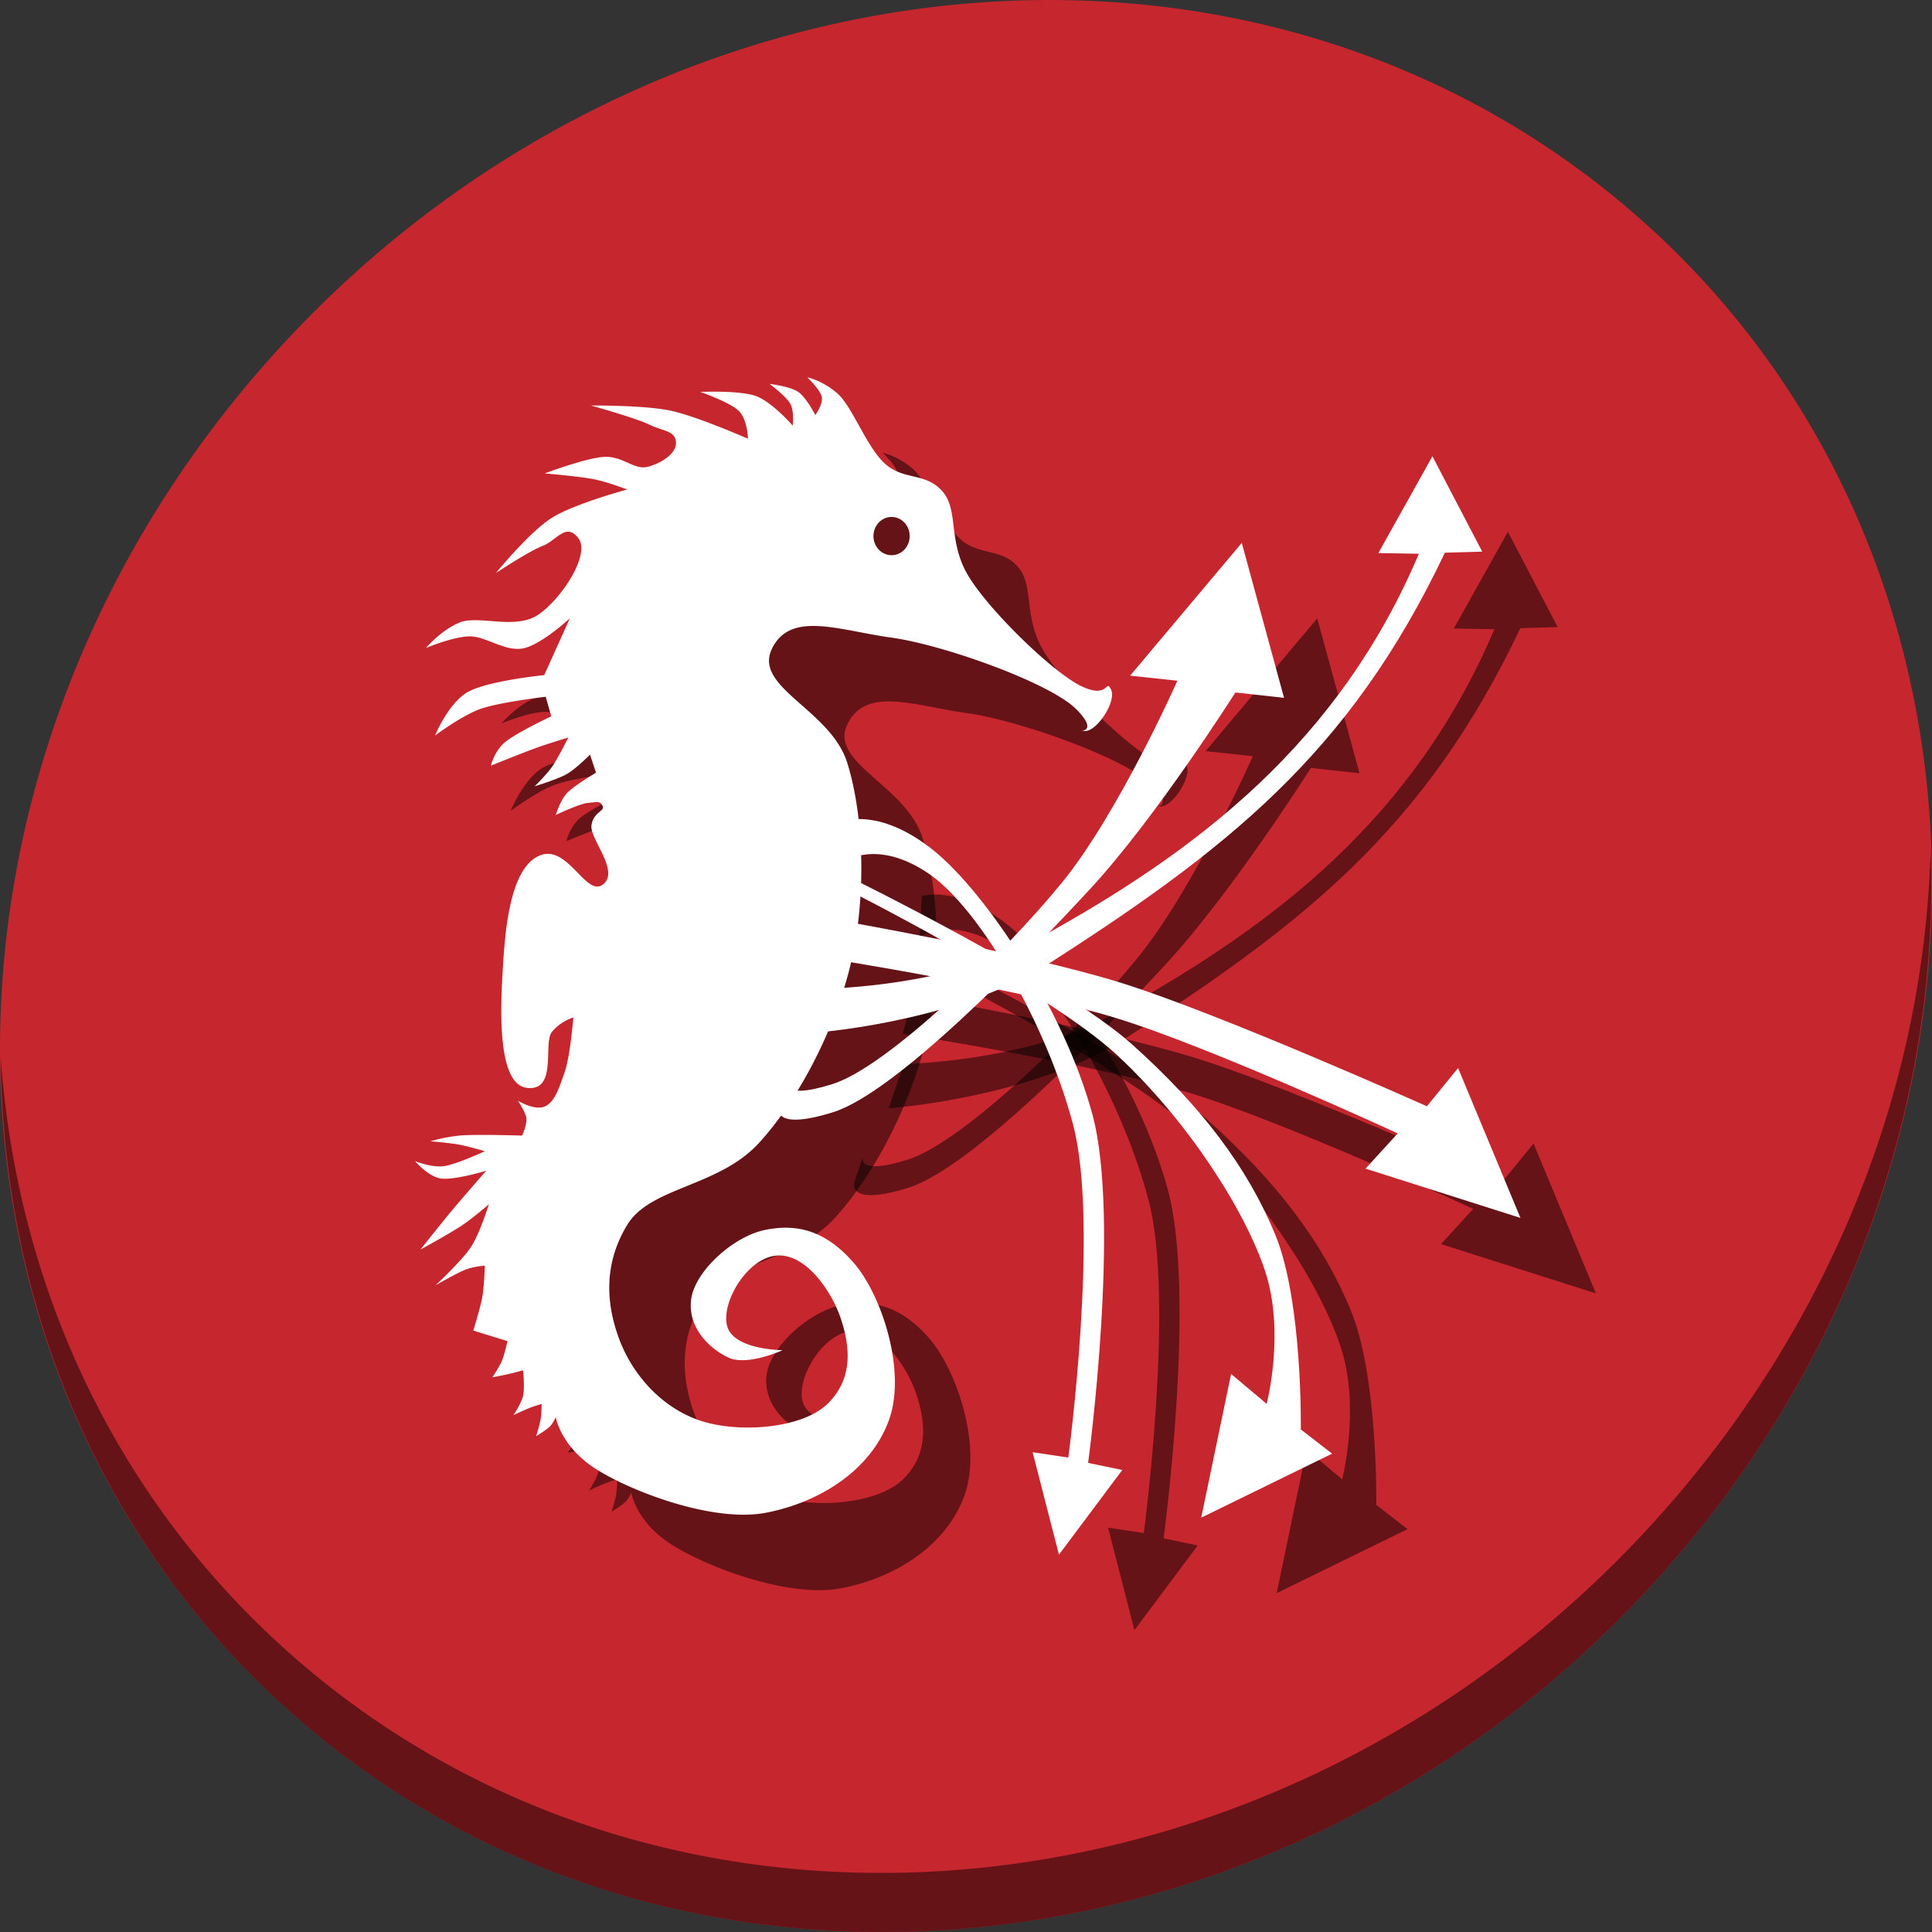 <?xml version="1.0" encoding="UTF-8" standalone="no"?>
<!-- Created with Inkscape (http://www.inkscape.org/) -->

<svg
   xmlns:dc="http://purl.org/dc/elements/1.1/"
   xmlns:cc="http://creativecommons.org/ns#"
   xmlns:rdf="http://www.w3.org/1999/02/22-rdf-syntax-ns#"
   xmlns:svg="http://www.w3.org/2000/svg"
   xmlns="http://www.w3.org/2000/svg"
   xmlns:sodipodi="http://sodipodi.sourceforge.net/DTD/sodipodi-0.dtd"
   xmlns:inkscape="http://www.inkscape.org/namespaces/inkscape"
   width="512"
   height="512"
   viewBox="0 0 512 512"
   id="svg2"
   version="1.1"
   inkscape:version="0.92.2 5c3e80d, 2017-08-06"
   sodipodi:docname="valknut.svg"
   inkscape:export-filename="/home/trlinux/Masaüstü/youTube.png"
   inkscape:export-xdpi="90"
   inkscape:export-ydpi="90">
  <rect x="0" y="0" width="512" height="512" fill="#333333" stroke="none"/>
  <defs
     id="defs4">
    <clipPath
       clipPathUnits="userSpaceOnUse"
       id="clipPath14186-9">
      <path
         inkscape:original-d="m 137.57703,281.0191 c 6.32494,-1.3585 11.99755,4.87308 16.86679,9.13228 6.42572,5.62067 -8.54781,26.01622 13.24488,19.8293 5.86081,-1.66388 6.89528,11.31183 10.16415,16.45304 4.09971,6.44793 11.58575,13.6827 13.65231,21.03883 1.58383,5.63779 1.34339,10.90606 -1.62666,15.95302 -3.57124,6.06857 -11.7907,10.42929 -18.78877,11.20919 -5.73056,0.63864 -11.87822,-3.8351 -17.38362,-5.54906 -12.31617,-3.83432 -23.77946,-5.82074 -36.09666,-9.65174 -2.50091,-0.77785 -8.28361,-2.638 -10.96988,-3.42629 -4.51043,-1.3236 -6.46556,-0.99271 -8.72046,-4.76819 -2.68251,-4.49147 0.68051,-9.72669 3.16379,-14.79408 4.06995,-8.30524 1.91195,-17.82603 0.46203,-25.51057 -0.92235,-4.8884 -0.66071,-7.92707 2.7425,-10.79139 4.99476,-4.20385 14.53027,-1.53186 20.35272,-4.08305 5.82246,-2.55119 6.66365,-13.6939 12.93688,-15.04129 z"
         sodipodi:nodetypes="ssssssssssssssss"
         inkscape:connector-curvature="0"
         id="path14188-1"
         d="m 137.577,281.019 c 1.599,-0.663 3.398,-0.784 5.101,-0.47 1.703,0.314 3.311,1.049 4.743,2.022 2.864,1.946 4.988,4.778 7.023,7.58 4.672,6.434 9.169,13.002 13.245,19.829 3.306,5.538 6.344,11.257 10.164,16.453 2.494,3.392 5.307,6.539 7.813,9.922 2.506,3.383 4.728,7.056 5.839,11.117 1.444,5.277 0.885,11.093 -1.627,15.953 -1.767,3.419 -4.476,6.352 -7.772,8.339 -3.296,1.987 -7.171,3.014 -11.016,2.87 -6.114,-0.229 -11.699,-3.285 -17.384,-5.549 -11.581,-4.612 -24.16,-6.059 -36.097,-9.652 -3.669,-1.104 -7.276,-2.411 -10.97,-3.426 -1.641,-0.451 -3.309,-0.848 -4.859,-1.551 -1.55,-0.703 -3,-1.749 -3.862,-3.217 -0.666,-1.134 -0.948,-2.47 -0.93,-3.786 0.018,-1.316 0.326,-2.615 0.774,-3.852 0.896,-2.474 2.343,-4.714 3.32,-7.157 1.595,-3.989 1.882,-8.388 1.667,-12.679 -0.215,-4.291 -0.911,-8.545 -1.205,-12.831 -0.131,-1.914 -0.181,-3.853 0.185,-5.736 0.365,-1.883 1.176,-3.725 2.558,-5.055 1.274,-1.227 2.965,-1.955 4.696,-2.317 1.732,-0.361 3.515,-0.377 5.284,-0.338 1.768,0.04 3.541,0.134 5.304,-0.011 1.763,-0.145 3.533,-0.541 5.069,-1.418 1.46,-0.834 2.654,-2.075 3.644,-3.434 0.989,-1.36 1.789,-2.846 2.609,-4.314 0.82,-1.468 1.668,-2.932 2.742,-4.226 1.073,-1.295 2.389,-2.423 3.943,-3.067"
         style="fill:#402c07;fill-opacity:1;stroke:none" />
    </clipPath>
    <inkscape:path-effect
       is_visible="true"
       id="path-effect4669-1"
       effect="spiro" />
    <inkscape:path-effect
       is_visible="true"
       id="path-effect4669-4-3"
       effect="spiro" />
    <inkscape:path-effect
       effect="spiro"
       id="path-effect14300-7"
       is_visible="true" />
    <clipPath
       clipPathUnits="userSpaceOnUse"
       id="clipPath14489-3">
      <path
         style="fill:url(#linearGradient14493);fill-opacity:1;stroke:none"
         d="m 516.006,331.876 c -0.671,1.719 -1.627,3.327 -2.816,4.738 -2.624,3.115 -6.268,5.17 -9.896,7.02 -6.189,3.154 -12.602,5.922 -18.42,9.717 -3.898,2.542 -7.496,5.527 -10.86,8.742 -2.877,2.75 -5.606,5.687 -8.832,8.018 -3.256,2.351 -7.019,4.054 -10.991,4.65 -4.83,0.725 -9.821,-0.213 -14.299,-2.164 -3.138,-1.367 -6.156,-3.323 -7.963,-6.229 -1.814,-2.918 -2.228,-6.488 -2.233,-9.924 -0.008,-6.077 1.118,-12.09 2.178,-18.073 0.881,-4.972 1.719,-9.955 2.26,-14.975 0.983,-9.131 0.976,-18.353 0.32,-27.513 -0.11,-1.534 -0.238,-3.083 -0.008,-4.604 0.229,-1.521 0.855,-3.037 2.021,-4.04 1.077,-0.927 2.521,-1.336 3.939,-1.415 1.419,-0.079 2.834,0.147 4.24,0.352 3.313,0.484 6.652,0.865 9.889,1.717 2.043,0.537 4.033,1.259 6.072,1.811 3.403,0.92 6.966,1.361 10.467,0.952 3.769,-0.441 7.43,-1.857 11.224,-1.765 1.557,0.038 3.102,0.332 4.586,0.8 1.515,0.478 3.009,1.162 4.123,2.295 0.846,0.861 1.436,1.945 1.879,3.069 0.66,1.674 1.015,3.457 1.167,5.249 0.135,1.588 0.113,3.194 0.414,4.759 0.495,2.575 1.847,4.923 3.528,6.935 1.681,2.012 3.69,3.72 5.696,5.408 1.999,1.681 4.011,3.355 6.167,4.828 1.012,0.692 2.056,1.339 3.017,2.101 0.961,0.761 1.845,1.647 2.445,2.715 0.815,1.449 1.064,3.208 0.683,4.826 l 2e-5,0"
         id="path14491-6"
         inkscape:connector-curvature="0"
         sodipodi:nodetypes="aaaaaaaaaaaaaaaaaaaaaaaacscaa"
         inkscape:original-d="m 516.00562,331.8756 c 0.90859,1.59687 -1.57016,3.38773 -2.81579,4.73826 -2.74207,2.97299 -6.45099,4.90178 -9.89648,7.01985 -5.91373,3.63539 -12.61918,5.90302 -18.41964,9.71654 -3.88318,2.553 -7.32809,5.72221 -10.86016,8.74238 -3.0221,2.58411 -5.48201,5.87643 -8.83247,8.01771 -3.3519,2.1422 -7.0437,4.15414 -10.99061,4.6502 -4.78298,0.60114 -9.87221,-0.25577 -14.29898,-2.16416 -3.0947,-1.33413 -6.16113,-3.38144 -7.96301,-6.22931 -1.81288,-2.86525 -2.06093,-6.5375 -2.23266,-9.92375 -0.30734,-6.06031 1.36252,-12.0605 2.17848,-18.07349 0.67882,-5.00236 1.85312,-9.94325 2.26013,-14.97502 0.73946,-9.14185 -0.7797,-18.40771 0.3199,-27.51327 0.35468,-2.93704 -0.181,-6.65876 2.01238,-8.64398 2.0384,-1.84494 5.43058,-1.1212 8.17929,-1.06253 3.34492,0.0714 6.63224,0.95108 9.88917,1.71656 2.05612,0.48325 3.99816,1.41138 6.0722,1.81081 3.44031,0.66255 6.96573,1.06623 10.46739,0.95192 3.78516,-0.12356 7.43659,-1.79636 11.22363,-1.76474 1.55185,0.013 3.12359,0.28186 4.58649,0.79985 1.48266,0.52499 2.98786,1.20618 4.12281,2.29512 0.86547,0.83038 1.42933,1.95676 1.87872,3.06879 0.67163,1.66196 0.8942,3.4778 1.16703,5.24945 0.24238,1.57389 -0.1531,3.27141 0.41433,4.75933 1.83023,4.79924 5.57666,8.72712 9.22489,12.34277 1.74278,1.93455 4.03041,3.53404 6.16708,4.82839 2.26886,1.37444 4.3675,2.44991 5.46279,4.81597 0.65901,1.48517 -0.54371,3.76097 0.68307,4.82635 z" />
    </clipPath>
    <inkscape:path-effect
       is_visible="true"
       id="path-effect29707-7-6"
       effect="spiro" />
    <inkscape:path-effect
       effect="spiro"
       id="path-effect14972-2-2"
       is_visible="true" />
    <inkscape:path-effect
       effect="spiro"
       id="path-effect15017-9"
       is_visible="true" />
    <clipPath
       clipPathUnits="userSpaceOnUse"
       id="clipPath15031-3">
      <path
         style="fill:none;stroke:#729fcf;stroke-width:0.125;stroke-linecap:butt;stroke-linejoin:miter;stroke-miterlimit:4;stroke-dasharray:none;stroke-opacity:1"
         d="m 248.061,184.612 c -2.601,3.44 -5.233,6.856 -7.897,10.247 -2.833,3.607 -5.701,7.187 -8.587,10.751 -3.541,4.374 -7.152,8.793 -9.449,13.93 -1.974,4.414 -2.91,9.207 -4.265,13.849 -1.539,5.272 -3.626,10.37 -5.971,15.336 -2.165,4.585 -4.55,9.063 -6.939,13.536 -1.738,3.254 -3.505,6.581 -4.108,10.221 -0.476,2.876 -0.198,5.844 0.534,8.666 0.732,2.822 1.91,5.511 3.238,8.106 5.667,11.075 14.17,20.622 24.242,27.925 4.571,3.314 9.467,6.181 14.602,8.526 2.782,1.27 5.714,2.404 8.772,2.457 1.529,0.026 3.074,-0.225 4.474,-0.841 1.4,-0.615 2.651,-1.604 3.483,-2.887 1.023,-1.578 1.37,-3.538 1.165,-5.407 -0.205,-1.869 -0.935,-3.653 -1.913,-5.259 -2.39,-3.923 -6.165,-6.761 -9.796,-9.573 -7.841,-6.074 -15.425,-12.48 -22.682,-19.24 -2.049,-1.909 -4.098,-3.878 -5.53,-6.284 -1.394,-2.344 -2.148,-5.014 -2.658,-7.693 -1.4,-7.349 -1.04,-15.083 1.46,-22.133 0.978,-2.758 2.271,-5.392 3.518,-8.04 2.162,-4.589 4.211,-9.263 7.049,-13.467 3.533,-5.233 8.245,-9.673 11.151,-15.278 2.455,-4.734 3.494,-10.057 4.362,-15.318 0.665,-4.031 1.248,-8.075 1.746,-12.13"
         id="path15033-2"
         inkscape:connector-curvature="0"
         inkscape:original-d="m 248.06066,184.61218 c 0,0 -5.10626,6.34527 -7.89695,10.24696 -2.7907,3.9017 -5.73652,6.64881 -8.58729,10.75139 -2.85076,4.10259 -7.36482,9.43164 -9.44912,13.93045 -2.08429,4.49881 -2.32047,9.0356 -4.26498,13.84932 -1.94451,4.81371 -3.70129,10.64183 -5.97071,15.33612 -2.26943,4.69429 -5.37093,9.68473 -6.93891,13.53553 -1.56799,3.8508 -3.81119,5.72384 -4.10782,10.22071 -0.29663,4.49686 -0.57747,8.31749 3.77151,16.77227 4.34898,8.45478 17.23626,22.00721 24.24176,27.92472 7.00549,5.9175 9.39133,7.22492 14.60245,8.52595 5.21112,1.30104 13.85627,2.9981 16.72874,-1.2702 2.87246,-4.26829 2.27191,-5.96483 -0.74863,-10.66616 -3.02055,-4.70132 -4.82469,-5.30209 -9.79642,-9.57343 -4.97172,-4.27133 -18.63696,-14.87266 -22.68212,-19.23996 -4.04516,-4.36729 -7.10731,-3.41164 -5.53019,-6.28412 1.57712,-2.87249 -2.20738,-4.00856 -2.65783,-7.69253 -0.76361,-6.24511 0.9436,-18.71046 1.45958,-22.13343 0.51598,-3.42296 1.22371,-2.92446 3.51815,-8.03965 2.29444,-5.11519 4.12424,-8.62435 7.04933,-13.46723 2.92509,-4.84289 8.62493,-10.12787 11.15147,-15.27803 2.52654,-5.15017 3.50393,-10.72068 4.36185,-15.31831 0.85792,-4.59763 1.74613,-12.13037 1.74613,-12.13037 z"
         sodipodi:nodetypes="czzzzzzzzzzzzzzzszzzzzc" />
    </clipPath>
    <inkscape:path-effect
       is_visible="true"
       id="path-effect29716-6-1"
       effect="spiro" />
    <clipPath
       clipPathUnits="userSpaceOnUse"
       id="clipPath14822-9">
      <path
         sodipodi:nodetypes="aaaasssaccaa"
         inkscape:connector-curvature="0"
         d="m 386.188,285.328 c -0.405,-1.104 -1.118,-2.082 -1.991,-2.87 -0.872,-0.788 -1.9,-1.392 -2.983,-1.852 -2.165,-0.919 -4.521,-1.261 -6.832,-1.696 -2.179,-0.409 -4.342,-0.906 -6.528,-1.277 -2.271,-0.386 -4.618,-0.632 -6.865,-0.125 -1.966,0.443 -3.784,1.459 -5.272,2.819 -1.487,1.36 -2.649,3.056 -3.485,4.89 -1.472,3.23 -1.935,6.865 -1.654,10.403 0.209,2.633 0.875,5.346 2.609,7.339 1.401,1.611 3.387,2.615 5.434,3.221 3.525,1.043 7.367,0.988 10.86,-0.155 5.767,-1.931 10.876,-5.774 14.33,-10.779 1.139,-1.65 2.112,-3.448 2.553,-5.403 0.336,-1.49 0.348,-3.081 -0.178,-4.515"
         id="path14824-1"
         inkscape:original-d="m 386.1875,285.32775 c -2.36571,-3.81321 -7.59294,-4.9003 -11.805,-6.41698 -2.08672,-0.75138 -4.32322,-1.04333 -6.52782,-1.27734 -2.27612,-0.2416 -4.71593,-0.91505 -6.8653,-0.1253 -3.64566,1.33955 -7.24986,3.80684 -8.75671,7.70871 -1.13743,2.94527 -1.80122,7.05909 -1.65394,10.40316 0.13075,2.96891 0.9633,5.07273 2.60877,7.33912 1.08803,1.49859 3.40096,2.67896 5.43398,3.22092 3.49923,0.93284 7.37483,0.82779 10.86038,-0.1553 5.98587,-2.2615 11.09272,-5.76885 14.33034,-10.77903 1.07459,-1.67639 2.15539,-3.45031 2.5532,-5.4034 0.30053,-1.4755 0.61519,-3.23621 -0.1779,-4.51456 z"
         style="fill:none;stroke:#ce5c00;stroke-width:1px;stroke-linecap:butt;stroke-linejoin:miter;stroke-opacity:1" />
    </clipPath>
    <clipPath
       clipPathUnits="userSpaceOnUse"
       id="clipPath14822-2-4">
      <path
         sodipodi:nodetypes="aaaasssaccaa"
         inkscape:connector-curvature="0"
         d="m 386.188,285.328 c -0.405,-1.104 -1.118,-2.082 -1.991,-2.87 -0.872,-0.788 -1.9,-1.392 -2.983,-1.852 -2.165,-0.919 -4.521,-1.261 -6.832,-1.696 -2.179,-0.409 -4.342,-0.906 -6.528,-1.277 -2.271,-0.386 -4.618,-0.632 -6.865,-0.125 -1.966,0.443 -3.784,1.459 -5.272,2.819 -1.487,1.36 -2.649,3.056 -3.485,4.89 -1.472,3.23 -1.935,6.865 -1.654,10.403 0.209,2.633 0.875,5.346 2.609,7.339 1.401,1.611 3.387,2.615 5.434,3.221 3.525,1.043 7.367,0.988 10.86,-0.155 5.767,-1.931 10.876,-5.774 14.33,-10.779 1.139,-1.65 2.112,-3.448 2.553,-5.403 0.336,-1.49 0.348,-3.081 -0.178,-4.515"
         id="path14824-6-5"
         inkscape:original-d="m 386.1875,285.32775 c -2.36571,-3.81321 -7.59294,-4.9003 -11.805,-6.41698 -2.08672,-0.75138 -4.32322,-1.04333 -6.52782,-1.27734 -2.27612,-0.2416 -4.71593,-0.91505 -6.8653,-0.1253 -3.64566,1.33955 -7.24986,3.80684 -8.75671,7.70871 -1.13743,2.94527 -1.80122,7.05909 -1.65394,10.40316 0.13075,2.96891 0.9633,5.07273 2.60877,7.33912 1.08803,1.49859 3.40096,2.67896 5.43398,3.22092 3.49923,0.93284 7.37483,0.82779 10.86038,-0.1553 5.98587,-2.2615 11.09272,-5.76885 14.33034,-10.77903 1.07459,-1.67639 2.15539,-3.45031 2.5532,-5.4034 0.30053,-1.4755 0.61519,-3.23621 -0.1779,-4.51456 z"
         style="fill:none;stroke:#ce5c00;stroke-width:1px;stroke-linecap:butt;stroke-linejoin:miter;stroke-opacity:1" />
    </clipPath>
    <inkscape:path-effect
       is_visible="true"
       id="path-effect28273-44"
       effect="spiro" />
    <inkscape:path-effect
       is_visible="true"
       id="path-effect28273-54-7"
       effect="spiro" />
    <inkscape:path-effect
       is_visible="true"
       id="path-effect28463-4"
       effect="spiro" />
    <inkscape:path-effect
       is_visible="true"
       id="path-effect29455-3"
       effect="spiro" />
    <inkscape:path-effect
       is_visible="true"
       id="path-effect28881-6"
       effect="spiro" />
    <inkscape:path-effect
       is_visible="true"
       id="path-effect28273-4-2"
       effect="spiro" />
    <linearGradient
       id="linearGradient28799-3">
      <stop
         id="stop28801-6"
         offset="0"
         style="stop-color:#fefefc;stop-opacity:1;" />
      <stop
         style="stop-color:#fefefc;stop-opacity:1"
         offset="0.757"
         id="stop28807-7" />
      <stop
         id="stop28803-0"
         offset="1"
         style="stop-color:#d4d4d4;stop-opacity:1" />
    </linearGradient>
    <inkscape:path-effect
       is_visible="true"
       id="path-effect28797-81"
       effect="spiro" />
    <inkscape:path-effect
       is_visible="true"
       id="path-effect28797-8-1"
       effect="spiro" />
    <inkscape:path-effect
       is_visible="true"
       id="path-effect29721-2"
       effect="spiro" />
    <inkscape:path-effect
       is_visible="true"
       id="path-effect28714-5"
       effect="spiro" />
    <inkscape:path-effect
       is_visible="true"
       id="path-effect29678-4-6"
       effect="spiro" />
    <inkscape:path-effect
       is_visible="true"
       id="path-effect29672-0"
       effect="spiro" />
    <clipPath
       clipPathUnits="userSpaceOnUse"
       id="clipPath4149">
      <rect
         style="opacity:1;fill:none;fill-opacity:1;stroke:#000000;stroke-width:1;stroke-miterlimit:4;stroke-dasharray:none;stroke-dashoffset:0;stroke-opacity:1"
         id="rect4151"
         width="416"
         height="417"
         x="51"
         y="54"
         ry="60.629" />
    </clipPath>
  </defs>
  <sodipodi:namedview
     id="base"
     pagecolor="#ffffff"
     bordercolor="#666666"
     borderopacity="1.0"
     inkscape:pageopacity="0.0"
     inkscape:pageshadow="2"
     inkscape:zoom="0.35"
     inkscape:cx="-95.815216"
     inkscape:cy="47.598365"
     inkscape:document-units="px"
     inkscape:current-layer="layer1"
     showgrid="false"
     units="px"
     inkscape:window-width="1366"
     inkscape:window-height="694"
     inkscape:window-x="0"
     inkscape:window-y="0"
     inkscape:window-maximized="1"
     showguides="false" />
  <g
     inkscape:label="Layer 1"
     inkscape:groupmode="layer"
     id="layer1"
     transform="translate(0,-540.362)">
    <g
       id="g916">
      <path
         style="fill:#c6262e;fill-opacity:1;stroke-width:11.11"
         inkscape:connector-curvature="0"
         d="m 432.913,596.836 c 102.193,88.575 105.827,249.7 8.117,359.899 C 343.32,1066.934 181.28,1084.463 79.087,995.888 -23.106,907.314 -26.74,746.188 70.97,635.989 168.68,525.79 330.72,508.262 432.913,596.836 Z"
         id="path27" />
      <path
         style="opacity:1;fill:#000000;fill-opacity:0.49;stroke-width:11.11"
         inkscape:connector-curvature="0"
         d="m 511.636,765.266 c -1.551,61.312 -25.161,124.155 -70.966,175.814 C 342.959,1051.279 180.919,1068.808 78.726,980.233 30.827,938.718 4.497,881.285 0.194,820.591 0.799,886.948 27.117,950.844 79.079,995.881 181.272,1084.456 343.32,1066.918 441.022,956.728 490.727,900.67 514.027,831.437 511.636,765.266 Z"
         id="path51" />
      <g
         style="fill:#000000;fill-opacity:0.49"
         transform="translate(20,20)"
         id="g93">
        <path
           sodipodi:nodetypes="czccccczcc"
           inkscape:connector-curvature="0"
           id="path81"
           d="m 219.243,794.341 c 0,0 50.933,8.011 76.25,15.73 25.317,7.719 74.917,30.66 74.917,30.66 l -8.531,9.331 41.058,13.064 -16.53,-39.724 -8.265,10.131 c 0,0 -55.142,-24.689 -81.315,-32.793 -26.174,-8.104 -74.917,-16.53 -74.917,-16.53 z"
           style="fill:#000000;fill-rule:evenodd;stroke:none;stroke-width:0.652px;stroke-linecap:butt;stroke-linejoin:miter;stroke-opacity:1;fill-opacity:0.49" />
        <path
           sodipodi:nodetypes="czzccccczzcc"
           inkscape:connector-curvature="0"
           id="path83"
           d="m 223.701,768.744 c 0,0 8.482,-6.227 22.245,3.016 13.763,9.243 31.487,40.22 38.458,66.736 6.971,26.516 -1.287,88.14 -1.287,88.14 l -9.458,-1.421 6.975,27.147 16.778,-22.434 -9.049,-1.885 c 0,0 8.707,-64.405 1.131,-92.378 -7.577,-27.973 -28.258,-58.728 -41.991,-69.851 -13.733,-11.123 -23.195,-7.998 -23.195,-7.998 z"
           style="fill:#000000;fill-rule:evenodd;stroke:none;stroke-width:0.652px;stroke-linecap:butt;stroke-linejoin:miter;stroke-opacity:1;fill-opacity:0.49" />
        <path
           sodipodi:nodetypes="cccccccccc"
           inkscape:connector-curvature="0"
           id="path85"
           d="m 215.511,814.07 c 0,0 34.609,-2.383 59.845,-16.671 49.804,-31.795 82.142,-57.057 107.551,-110.567 l 9.897,-0.283 -13.196,-25.262 -14.328,25.639 10.746,0.188 c -21.123,49.658 -57.732,78.45 -102.104,102.627 -22.718,12.042 -54.411,12.598 -54.411,12.598 z"
           style="fill:#000000;fill-rule:evenodd;stroke:none;stroke-width:0.652px;stroke-linecap:butt;stroke-linejoin:miter;stroke-opacity:1;fill-opacity:0.49" />
        <path
           sodipodi:nodetypes="czzccccczzcc"
           inkscape:connector-curvature="0"
           id="path87"
           d="m 206.446,833.532 c 0,0 -2.398,6.783 14.263,1.6 16.661,-5.184 50.678,-40.25 68.22,-59.224 17.542,-18.974 38.458,-52.031 38.458,-52.031 l 12.896,1.414 -11.198,-41.058 -29.593,35.192 12.531,1.333 c 0,0 -15.62,35.186 -30.66,53.588 -15.04,18.402 -46.048,48.706 -60.786,53.321 -14.739,4.615 -11.731,-1.333 -11.731,-1.333 z"
           style="fill:#000000;fill-rule:evenodd;stroke:none;stroke-width:0.652px;stroke-linecap:butt;stroke-linejoin:miter;stroke-opacity:1;fill-opacity:0.49" />
        <path
           sodipodi:nodetypes="czzccccczzcc"
           inkscape:connector-curvature="0"
           id="path89"
           d="m 224.455,772.514 c 0,0 56.687,27.769 75.408,44.491 18.721,16.721 30.776,32.846 38.081,50.523 7.305,17.678 6.787,51.654 6.787,51.654 l 8.295,6.41 -34.688,16.967 7.918,-38.081 9.426,7.918 c 0,0 4.932,-18.854 -0.377,-35.065 -5.309,-16.211 -20.583,-40.002 -39.212,-57.31 -18.629,-17.308 -72.769,-44.491 -72.769,-44.491 z"
           style="fill:#000000;fill-rule:evenodd;stroke:none;stroke-width:0.652px;stroke-linecap:butt;stroke-linejoin:miter;stroke-opacity:1;fill-opacity:0.49" />
        <path
           inkscape:connector-curvature="0"
           id="path91"
           d="m 213.939,640.362 c 0,0 3.606,3.421 3.867,5.33 0.261,1.909 -1.732,4.666 -1.732,4.666 0,0 -2.403,-4.667 -4.532,-6.135 -2.129,-1.469 -7.599,-2.129 -7.599,-2.129 0,0 4.632,3.443 5.599,5.465 0.967,2.022 0.531,5.599 0.531,5.599 0,0 -5.239,-6.034 -9.465,-7.733 -4.227,-1.699 -15.064,-1.201 -15.064,-1.201 0,0 8.479,2.886 10.533,5.336 2.054,2.45 2.135,7.063 2.135,7.063 0,0 -13.656,-6.007 -20.663,-7.465 -7.007,-1.458 -20.931,-1.33 -20.931,-1.33 0,0 11.754,3.268 15.467,5.062 3.712,1.794 6.868,1.591 7.063,4.666 0.195,3.075 -4.132,5.695 -7.599,6.532 -3.467,0.837 -6.381,-2.735 -11.063,-2.665 -4.683,0.07 -16.126,4.397 -16.126,4.397 0,0 9.682,0.823 13.326,1.604 3.645,0.781 8.532,2.665 8.532,2.665 0,0 -14.214,3.802 -20.126,7.599 -5.912,3.797 -14.668,14.528 -14.668,14.528 0,0 8.664,-5.76 12.399,-7.197 3.735,-1.436 6.192,-6.331 9.465,-2 3.273,4.33 -4.627,16.204 -10.667,20.26 -6.04,4.057 -15.671,0.067 -20.657,2 -4.986,1.934 -9.069,6.8 -9.069,6.8 0,0 7.074,-2.983 11.466,-3.068 4.392,-0.085 9.312,4.043 14.131,3.202 4.819,-0.841 12.527,-8.002 12.527,-8.002 l -6.794,15.064 c 0,0 -15.908,1.563 -20.797,4.8 -4.889,3.237 -8.13,11.198 -8.13,11.198 0,0 6.81,-5.081 11.728,-6.934 4.918,-1.854 17.595,-3.33 17.595,-3.33 l 1.47,5.196 c 0,0 -10.304,4.805 -12.801,7.331 -2.498,2.526 -3.196,5.733 -3.196,5.733 0,0 8.834,-3.576 12.265,-4.8 3.431,-1.223 8.264,-2.665 8.264,-2.665 0,0 -2.867,5.723 -4.397,7.867 -1.531,2.144 -4.537,5.062 -4.537,5.062 0,0 6.209,-1.876 8.666,-3.33 2.458,-1.454 6.001,-5.068 6.001,-5.068 l 1.598,4.8 c 0,0 -6.143,3.584 -7.867,5.599 -1.725,2.015 -2.799,5.599 -2.799,5.599 0,0 6.362,-3.028 8.532,-3.196 2.17,-0.168 3.199,-0.692 3.867,0.799 0.668,1.491 -2.33,1.466 -2.934,5.062 -0.603,3.596 7.583,12.152 3.068,15.735 -4.515,3.582 -9.402,-10.926 -16.93,-7.599 -7.529,3.327 -8.96,18.697 -9.6,29.294 -0.639,10.597 -1.734,31.331 6.409,32.234 8.143,0.903 4.117,-11.946 6.596,-14.889 2.479,-2.943 5.657,-3.773 5.657,-3.773 0,0 -0.874,10.376 -2.263,14.329 -1.389,3.954 -2.547,8.012 -5.278,9.238 -2.731,1.226 -7.168,-1.51 -7.168,-1.51 0,0 2.096,3.072 2.263,4.712 0.167,1.64 -1.131,4.526 -1.131,4.526 0,0 -12.528,-0.392 -16.586,0 -4.059,0.392 -7.733,1.51 -7.733,1.51 0,0 5.232,0.444 7.64,0.892 2.408,0.448 6.783,1.744 6.783,1.744 0,0 -8.055,3.759 -11.262,4.007 C 114.008,849.694 110,848.082 110,848.082 c 0,0 3.143,3.761 6.462,4.526 3.319,0.765 12.393,-1.983 12.393,-1.983 0,0 -6.259,7.138 -9.162,10.62 -2.903,3.482 -8.264,10.264 -8.264,10.264 0,0 8.196,-4.488 11.198,-6.532 3.002,-2.044 6.928,-5.465 6.928,-5.465 0,0 -2.32,7.536 -4.666,11.198 -2.346,3.662 -9.46,10.264 -9.46,10.264 0,0 6.03,-3.493 8.264,-4.269 2.234,-0.776 4.8,-0.933 4.8,-0.933 0,0 -0.172,5.384 -0.671,8.264 -0.499,2.88 -2.397,8.935 -2.397,8.935 l 9.063,2.799 c 0,0 -0.786,3.587 -1.464,5.196 -0.678,1.609 -2.537,4.403 -2.537,4.403 0,0 3.183,-0.618 4.537,-0.933 1.355,-0.315 3.598,-0.933 3.598,-0.933 0,0 0.477,4.773 0,6.794 -0.477,2.021 -2.537,5.068 -2.537,5.068 0,0 3.285,-1.527 4.537,-2 1.252,-0.474 2.928,-0.933 2.928,-0.933 0,0 -0.027,2.571 -0.262,4.001 -0.235,1.43 -1.201,4.532 -1.201,4.532 0,0 2.892,-1.763 3.732,-2.665 0.84,-0.903 1.464,-2.403 1.464,-2.403 0,0 1.139,7.378 10.002,13.332 8.863,5.955 31.476,14.834 45.857,11.997 14.381,-2.837 27.584,-11.347 32.391,-24.395 4.807,-13.049 -1.885,-33.336 -9.331,-41.857 -7.446,-8.521 -14.975,-10.403 -23.462,-8.666 -8.487,1.737 -18.709,11.041 -19.596,18.534 -0.886,7.493 5.034,13.07 9.996,15.327 4.962,2.256 14.265,-2 14.265,-2 0,0 -12.863,-0.059 -14.662,-6.264 -1.799,-6.204 5.158,-18.038 12.93,-18.797 7.772,-0.758 14.741,9.382 17.193,16.796 2.452,7.414 3.257,15.903 -3.598,22.529 -6.856,6.626 -23.929,7.849 -34.123,4.263 -10.194,-3.586 -17.77,-12.393 -21.194,-21.858 -3.424,-9.466 -3.879,-19.73 2.263,-29.86 6.141,-10.13 24.193,-10.018 34.928,-21.73 10.735,-11.712 20.572,-31.005 24.518,-48.33 3.946,-17.325 3.28,-38.314 -1.131,-52.407 -4.411,-14.093 -24.868,-19.936 -19.986,-30.163 4.882,-10.227 17.738,-4.942 31.674,-3.015 13.936,1.927 42.17,12.041 49.042,19.007 6.872,6.966 -1.041,5.387 2.129,5.733 3.17,0.346 8.553,-7.771 7.068,-10.929 -1.484,-3.158 -0.408,2.624 -7.867,-0.933 -7.46,-3.557 -24.189,-19.784 -29.86,-29.061 -5.671,-9.277 -2.545,-17.448 -6.928,-22.529 -4.383,-5.082 -10.104,-2.932 -15.064,-7.197 -4.96,-4.265 -8.737,-15.108 -12.667,-18.663 -3.931,-3.555 -8.13,-4.397 -8.13,-4.397 z m 22.337,36.998 a 4.799,5.066 0 0 1 4.8,5.068 4.799,5.066 0 0 1 -4.8,5.068 4.799,5.066 0 0 1 -4.8,-5.068 4.799,5.066 0 0 1 4.8,-5.068 z"
           style="fill:#000000;fill-opacity:0.49;fill-rule:evenodd;stroke:none;stroke-width:0.652px;stroke-linecap:butt;stroke-linejoin:miter;stroke-opacity:1" />
      </g>
      <g
         id="g79">
        <path
           style="fill:#ffffff;fill-rule:evenodd;stroke:none;stroke-width:0.652px;stroke-linecap:butt;stroke-linejoin:miter;stroke-opacity:1"
           d="m 219.243,794.341 c 0,0 50.933,8.011 76.25,15.73 25.317,7.719 74.917,30.66 74.917,30.66 l -8.531,9.331 41.058,13.064 -16.53,-39.724 -8.265,10.131 c 0,0 -55.142,-24.689 -81.315,-32.793 -26.174,-8.104 -74.917,-16.53 -74.917,-16.53 z"
           id="path4186"
           inkscape:connector-curvature="0"
           sodipodi:nodetypes="czccccczcc" />
        <path
           style="fill:#ffffff;fill-rule:evenodd;stroke:none;stroke-width:0.652px;stroke-linecap:butt;stroke-linejoin:miter;stroke-opacity:1"
           d="m 223.701,768.744 c 0,0 8.482,-6.227 22.245,3.016 13.763,9.243 31.487,40.22 38.458,66.736 6.971,26.516 -1.287,88.14 -1.287,88.14 l -9.458,-1.421 6.975,27.147 16.778,-22.434 -9.049,-1.885 c 0,0 8.707,-64.405 1.131,-92.378 -7.577,-27.973 -28.258,-58.728 -41.991,-69.851 -13.733,-11.123 -23.195,-7.998 -23.195,-7.998 z"
           id="path4188"
           inkscape:connector-curvature="0"
           sodipodi:nodetypes="czzccccczzcc" />
        <path
           style="fill:#ffffff;fill-rule:evenodd;stroke:none;stroke-width:0.652px;stroke-linecap:butt;stroke-linejoin:miter;stroke-opacity:1"
           d="m 215.511,814.07 c 0,0 34.609,-2.383 59.845,-16.671 49.804,-31.795 82.142,-57.057 107.551,-110.567 l 9.897,-0.283 -13.196,-25.262 -14.328,25.639 10.746,0.188 c -21.123,49.658 -57.732,78.45 -102.104,102.627 -22.718,12.042 -54.411,12.598 -54.411,12.598 z"
           id="path4190"
           inkscape:connector-curvature="0"
           sodipodi:nodetypes="cccccccccc" />
        <path
           style="fill:#ffffff;fill-rule:evenodd;stroke:none;stroke-width:0.652px;stroke-linecap:butt;stroke-linejoin:miter;stroke-opacity:1"
           d="m 206.446,833.532 c 0,0 -2.398,6.783 14.263,1.6 16.661,-5.184 50.678,-40.25 68.22,-59.224 17.542,-18.974 38.458,-52.031 38.458,-52.031 l 12.896,1.414 -11.198,-41.058 -29.593,35.192 12.531,1.333 c 0,0 -15.62,35.186 -30.66,53.588 -15.04,18.402 -46.048,48.706 -60.786,53.321 -14.739,4.615 -11.731,-1.333 -11.731,-1.333 z"
           id="path4192"
           inkscape:connector-curvature="0"
           sodipodi:nodetypes="czzccccczzcc" />
        <path
           style="fill:#ffffff;fill-rule:evenodd;stroke:none;stroke-width:0.652px;stroke-linecap:butt;stroke-linejoin:miter;stroke-opacity:1"
           d="m 224.455,772.514 c 0,0 56.687,27.769 75.408,44.491 18.721,16.721 30.776,32.846 38.081,50.523 7.305,17.678 6.787,51.654 6.787,51.654 l 8.295,6.41 -34.688,16.967 7.918,-38.081 9.426,7.918 c 0,0 4.932,-18.854 -0.377,-35.065 -5.309,-16.211 -20.583,-40.002 -39.212,-57.31 -18.629,-17.308 -72.769,-44.491 -72.769,-44.491 z"
           id="path4194"
           inkscape:connector-curvature="0"
           sodipodi:nodetypes="czzccccczzcc" />
        <path
           style="fill:#ffffff;fill-opacity:1;fill-rule:evenodd;stroke:none;stroke-width:0.652px;stroke-linecap:butt;stroke-linejoin:miter;stroke-opacity:1"
           d="m 213.939,640.362 c 0,0 3.606,3.421 3.867,5.33 0.261,1.909 -1.732,4.666 -1.732,4.666 0,0 -2.403,-4.667 -4.532,-6.135 -2.129,-1.469 -7.599,-2.129 -7.599,-2.129 0,0 4.632,3.443 5.599,5.465 0.967,2.022 0.531,5.599 0.531,5.599 0,0 -5.239,-6.034 -9.465,-7.733 -4.227,-1.699 -15.064,-1.201 -15.064,-1.201 0,0 8.479,2.886 10.533,5.336 2.054,2.45 2.135,7.063 2.135,7.063 0,0 -13.656,-6.007 -20.663,-7.465 -7.007,-1.458 -20.931,-1.33 -20.931,-1.33 0,0 11.754,3.268 15.467,5.062 3.712,1.794 6.868,1.591 7.063,4.666 0.195,3.075 -4.132,5.695 -7.599,6.532 -3.467,0.837 -6.381,-2.735 -11.063,-2.665 -4.683,0.07 -16.126,4.397 -16.126,4.397 0,0 9.682,0.823 13.326,1.604 3.645,0.781 8.532,2.665 8.532,2.665 0,0 -14.214,3.802 -20.126,7.599 -5.912,3.797 -14.668,14.528 -14.668,14.528 0,0 8.664,-5.76 12.399,-7.197 3.735,-1.436 6.192,-6.331 9.465,-2 3.273,4.33 -4.627,16.204 -10.667,20.26 -6.04,4.057 -15.671,0.067 -20.657,2 -4.986,1.934 -9.069,6.8 -9.069,6.8 0,0 7.074,-2.983 11.466,-3.068 4.392,-0.085 9.312,4.043 14.131,3.202 4.819,-0.841 12.527,-8.002 12.527,-8.002 l -6.794,15.064 c 0,0 -15.908,1.563 -20.797,4.8 -4.889,3.237 -8.13,11.198 -8.13,11.198 0,0 6.81,-5.081 11.728,-6.934 4.918,-1.854 17.595,-3.33 17.595,-3.33 l 1.47,5.196 c 0,0 -10.304,4.805 -12.801,7.331 -2.498,2.526 -3.196,5.733 -3.196,5.733 0,0 8.834,-3.576 12.265,-4.8 3.431,-1.223 8.264,-2.665 8.264,-2.665 0,0 -2.867,5.723 -4.397,7.867 -1.531,2.144 -4.537,5.062 -4.537,5.062 0,0 6.209,-1.876 8.666,-3.33 2.458,-1.454 6.001,-5.068 6.001,-5.068 l 1.598,4.8 c 0,0 -6.143,3.584 -7.867,5.599 -1.725,2.015 -2.799,5.599 -2.799,5.599 0,0 6.362,-3.028 8.532,-3.196 2.17,-0.168 3.199,-0.692 3.867,0.799 0.668,1.491 -2.33,1.466 -2.934,5.062 -0.603,3.596 7.583,12.152 3.068,15.735 -4.515,3.582 -9.402,-10.926 -16.93,-7.599 -7.529,3.327 -8.96,18.697 -9.6,29.294 -0.639,10.597 -1.734,31.331 6.409,32.234 8.143,0.903 4.117,-11.946 6.596,-14.889 2.479,-2.943 5.657,-3.773 5.657,-3.773 0,0 -0.874,10.376 -2.263,14.329 -1.389,3.954 -2.547,8.012 -5.278,9.238 -2.731,1.226 -7.168,-1.51 -7.168,-1.51 0,0 2.096,3.072 2.263,4.712 0.167,1.64 -1.131,4.526 -1.131,4.526 0,0 -12.528,-0.392 -16.586,0 -4.059,0.392 -7.733,1.51 -7.733,1.51 0,0 5.232,0.444 7.64,0.892 2.408,0.448 6.783,1.744 6.783,1.744 0,0 -8.055,3.759 -11.262,4.007 C 114.008,849.694 110,848.082 110,848.082 c 0,0 3.143,3.761 6.462,4.526 3.319,0.765 12.393,-1.983 12.393,-1.983 0,0 -6.259,7.138 -9.162,10.62 -2.903,3.482 -8.264,10.264 -8.264,10.264 0,0 8.196,-4.488 11.198,-6.532 3.002,-2.044 6.928,-5.465 6.928,-5.465 0,0 -2.32,7.536 -4.666,11.198 -2.346,3.662 -9.46,10.264 -9.46,10.264 0,0 6.03,-3.493 8.264,-4.269 2.234,-0.776 4.8,-0.933 4.8,-0.933 0,0 -0.172,5.384 -0.671,8.264 -0.499,2.88 -2.397,8.935 -2.397,8.935 l 9.063,2.799 c 0,0 -0.786,3.587 -1.464,5.196 -0.678,1.609 -2.537,4.403 -2.537,4.403 0,0 3.183,-0.618 4.537,-0.933 1.355,-0.315 3.598,-0.933 3.598,-0.933 0,0 0.477,4.773 0,6.794 -0.477,2.021 -2.537,5.068 -2.537,5.068 0,0 3.285,-1.527 4.537,-2 1.252,-0.474 2.928,-0.933 2.928,-0.933 0,0 -0.027,2.571 -0.262,4.001 -0.235,1.43 -1.201,4.532 -1.201,4.532 0,0 2.892,-1.763 3.732,-2.665 0.84,-0.903 1.464,-2.403 1.464,-2.403 0,0 1.139,7.378 10.002,13.332 8.863,5.955 31.476,14.834 45.857,11.997 14.381,-2.837 27.584,-11.347 32.391,-24.395 4.807,-13.049 -1.885,-33.336 -9.331,-41.857 -7.446,-8.521 -14.975,-10.403 -23.462,-8.666 -8.487,1.737 -18.709,11.041 -19.596,18.534 -0.886,7.493 5.034,13.07 9.996,15.327 4.962,2.256 14.265,-2 14.265,-2 0,0 -12.863,-0.059 -14.662,-6.264 -1.799,-6.204 5.158,-18.038 12.93,-18.797 7.772,-0.758 14.741,9.382 17.193,16.796 2.452,7.414 3.257,15.903 -3.598,22.529 -6.856,6.626 -23.929,7.849 -34.123,4.263 -10.194,-3.586 -17.77,-12.393 -21.194,-21.858 -3.424,-9.466 -3.879,-19.73 2.263,-29.86 6.141,-10.13 24.193,-10.018 34.928,-21.73 10.735,-11.712 20.572,-31.005 24.518,-48.33 3.946,-17.325 3.28,-38.314 -1.131,-52.407 -4.411,-14.093 -24.868,-19.936 -19.986,-30.163 4.882,-10.227 17.738,-4.942 31.674,-3.015 13.936,1.927 42.17,12.041 49.042,19.007 6.872,6.966 -1.041,5.387 2.129,5.733 3.17,0.346 8.553,-7.771 7.068,-10.929 -1.484,-3.158 -0.408,2.624 -7.867,-0.933 -7.46,-3.557 -24.189,-19.784 -29.86,-29.061 -5.671,-9.277 -2.545,-17.448 -6.928,-22.529 -4.383,-5.082 -10.104,-2.932 -15.064,-7.197 -4.96,-4.265 -8.737,-15.108 -12.667,-18.663 -3.931,-3.555 -8.13,-4.397 -8.13,-4.397 z m 22.337,36.998 a 4.799,5.066 0 0 1 4.8,5.068 4.799,5.066 0 0 1 -4.8,5.068 4.799,5.066 0 0 1 -4.8,-5.068 4.799,5.066 0 0 1 4.8,-5.068 z"
           id="path3381"
           inkscape:connector-curvature="0" />
      </g>
    </g>
  </g>
</svg>
